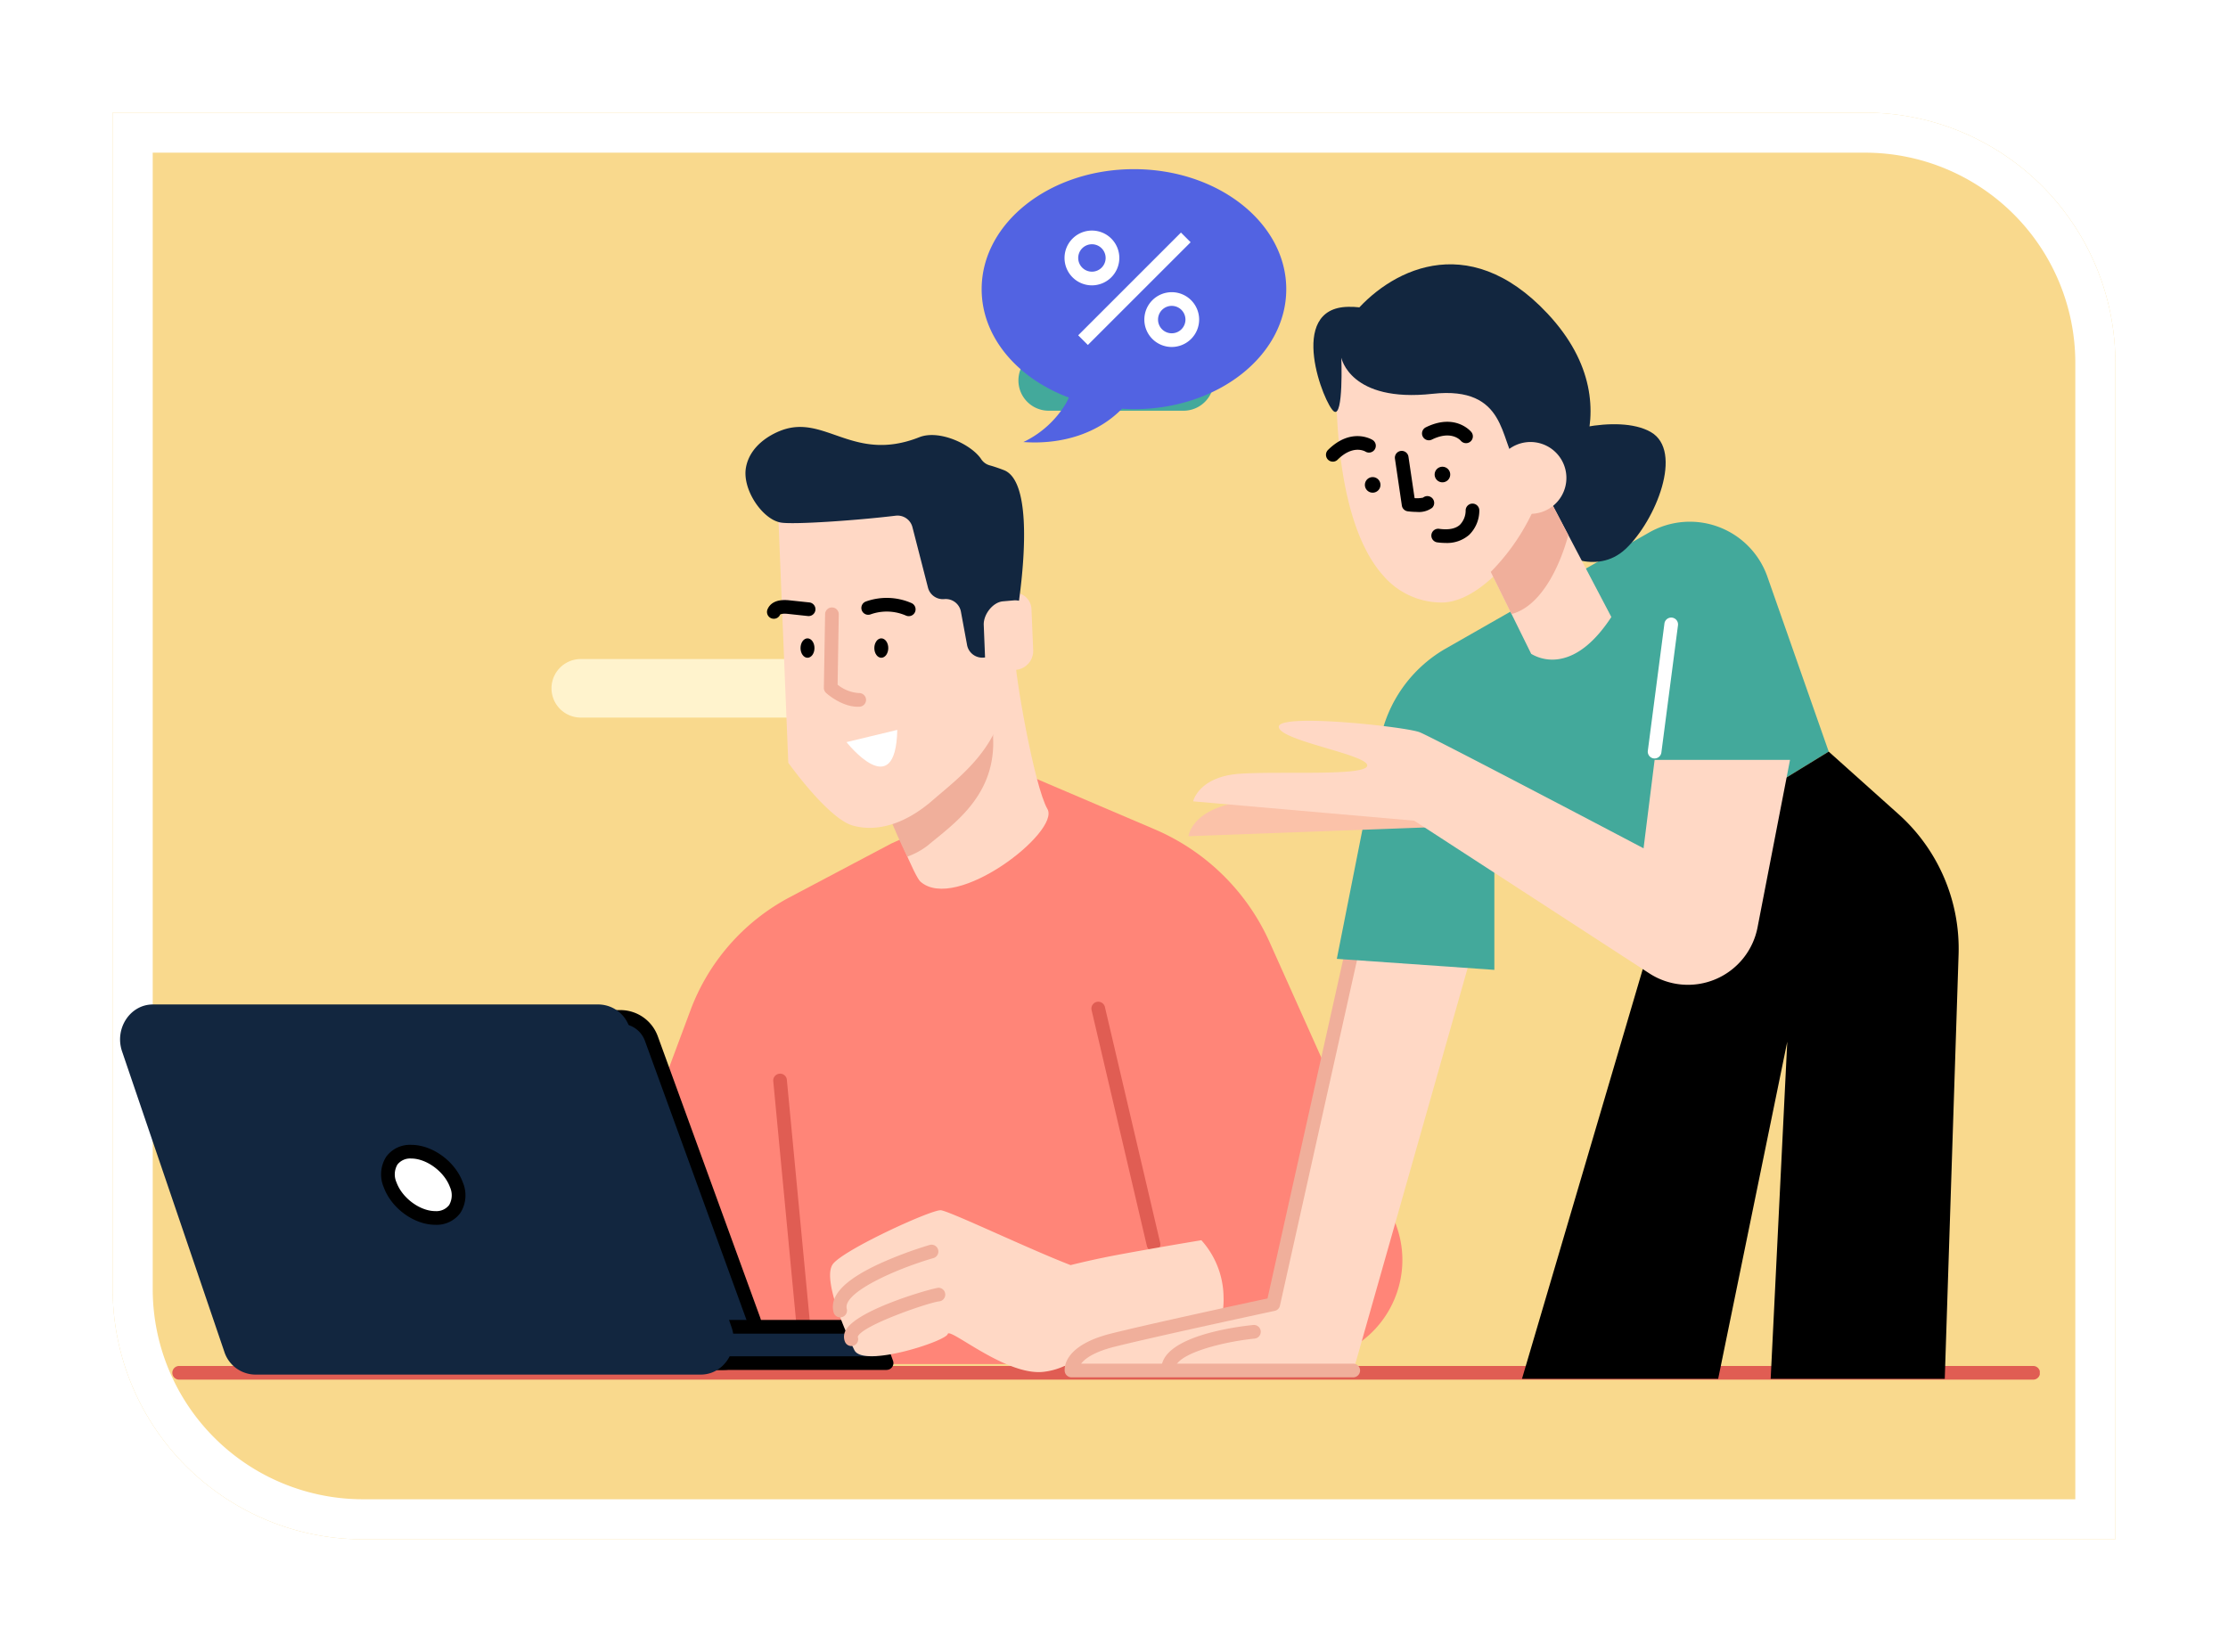 <svg xmlns="http://www.w3.org/2000/svg" xmlns:xlink="http://www.w3.org/1999/xlink" width="445" height="330" viewBox="0 0 445 330">
  <defs>
    <filter id="Rectángulo_38526" x="0" y="0" width="445" height="330" filterUnits="userSpaceOnUse">
      <feOffset dx="8" dy="8" input="SourceAlpha"/>
      <feGaussianBlur stdDeviation="7.5" result="blur"/>
      <feFlood flood-opacity="0.051"/>
      <feComposite operator="in" in2="blur"/>
      <feComposite in="SourceGraphic"/>
    </filter>
    <clipPath id="clip-path">
      <rect id="Rectángulo_38632" data-name="Rectángulo 38632" width="383.428" height="241.814" fill="none"/>
    </clipPath>
  </defs>
  <g id="Grupo_157510" data-name="Grupo 157510" transform="translate(-273.107 -390.5)">
    <g transform="matrix(1, 0, 0, 1, 273.11, 390.5)" filter="url(#Rectángulo_38526)">
      <g id="Rectángulo_38526-2" data-name="Rectángulo 38526" transform="translate(14.5 14.5)" fill="#f9d98d" stroke="#fff" stroke-width="8">
        <path d="M0,0H350a50,50,0,0,1,50,50V285a0,0,0,0,1,0,0H50A50,50,0,0,1,0,235V0A0,0,0,0,1,0,0Z" stroke="none"/>
        <path d="M4,4H350a46,46,0,0,1,46,46V281a0,0,0,0,1,0,0H50A46,46,0,0,1,4,235V4A0,0,0,0,1,4,4Z" fill="none"/>
      </g>
    </g>
    <path id="Trazado_149908" data-name="Trazado 149908" d="M32.977,85.132H6.046a6.046,6.046,0,1,1,0-12.091H32.977a6.046,6.046,0,0,1,0,12.091" transform="translate(476.596 387.414)" fill="#43a99b"/>
    <path id="Trazado_149910" data-name="Trazado 149910" d="M409.606,79.086h-47.6a5.847,5.847,0,1,1,0-11.693h47.6a5.847,5.847,0,0,1,0,11.693" transform="translate(27.178 454.761)" fill="#fff3cd"/>
    <g id="Grupo_145213" data-name="Grupo 145213" transform="translate(-5.393 -698)">
      <rect id="Rectángulo_38660" data-name="Rectángulo 38660" width="401.393" height="289.393" transform="translate(292 1101)" fill="none"/>
      <g id="Grupo_145216" data-name="Grupo 145216" transform="translate(302.482 1122.29)">
        <g id="Grupo_145195" data-name="Grupo 145195" transform="translate(0 0)" clip-path="url(#clip-path)">
          <path id="Trazado_150328" data-name="Trazado 150328" d="M83.206,35.381,62.848,46.146a42.253,42.253,0,0,0-19.792,22.63L16.723,139.37H157.935L109.564,23.448Z" transform="translate(70.84 99.33)" fill="#ff8578"/>
          <path id="Trazado_150329" data-name="Trazado 150329" d="M30.854,85.4A1.36,1.36,0,0,1,29.5,84.167L24.921,36.01a1.368,1.368,0,0,1,1.23-1.492,1.344,1.344,0,0,1,1.487,1.23l4.576,48.156a1.368,1.368,0,0,1-1.23,1.492l-.131.005" transform="translate(105.541 146.181)" fill="#e05d53"/>
          <path id="Trazado_150330" data-name="Trazado 150330" d="M67.413,57.5c-.079,0-.157,0-.236-.005A15.344,15.344,0,0,1,55.93,52.3C45.007,40.37,46.3,11.676,46.594,6.99c4.126-.246,26.447-1.073,34.422,8.865L89.76,32.16C86.666,43.81,76.157,57.5,67.413,57.5" transform="translate(196.523 29.073)" fill="#ffd8c5"/>
          <path id="Trazado_150331" data-name="Trazado 150331" d="M45.254,22.538,77.729,36.4a44.155,44.155,0,0,1,22.965,22.557l24.72,55.178c5.938,13.242-3.576,28.3-17.881,28.3H31.211l-.78-27,49.931-11.116" transform="translate(128.908 95.475)" fill="#ff8578"/>
          <path id="Trazado_150332" data-name="Trazado 150332" d="M373.649,48.393H3.353a1.367,1.367,0,0,1,0-2.733h370.3a1.367,1.367,0,1,1,0,2.733" transform="translate(8.413 193.422)" fill="#e05d53"/>
          <path id="Trazado_150333" data-name="Trazado 150333" d="M28.6,36.5c6.278,18.29,10.284,27.212,11.31,28.123,7.069,6.3,28-9.97,25.374-14.5-2.639-4.55-6.639-27.463-6.5-31.05.173-3.581-33.9,6.587-30.186,17.431" transform="translate(119.936 77.693)" fill="#ffd8c5"/>
          <path id="Trazado_150334" data-name="Trazado 150334" d="M39.115,22.773c5.791-2.178,11.676-3.592,15.007-3.8a153.335,153.335,0,0,1,.969,15.5c-.141,10.771-8.158,16.106-13.064,20.232a14.709,14.709,0,0,1-4.095,2.236c-1.555-3-4.33-9.5-9.4-22.259-1.9-4.775,3.807-9.027,10.582-11.912" transform="translate(119.308 80.39)" fill="#f0af9b"/>
          <path id="Trazado_150335" data-name="Trazado 150335" d="M75.813,38.174A3.439,3.439,0,0,0,72,34.928l-1.607.131C69.885,25.215,69.1,16.125,69.1,16.125s-4.32-8.556-21.159-1.791c-16.824,6.76-22.866,1.016-22.866,1.016l2.168,53.534s7.948,11.184,12.912,12.561c4.927,1.361,10.535-.4,15.85-5,5.3-4.623,13.923-10.708,14.661-22.06.079-1.152.12-2.461.141-3.885l1.833-.162a3.805,3.805,0,0,0,3.519-3.859Z" transform="translate(106.22 49.694)" fill="#ffd8c5"/>
          <path id="Trazado_150336" data-name="Trazado 150336" d="M23.958,17.922c.791-4.267,4.723-6.519,7.069-7.4,8.749-3.288,14.394,6.561,27.542,1.367,4.032-1.6,10.456,1.471,12.362,4.367A2.973,2.973,0,0,0,72.6,17.493c.853.236,1.812.555,2.88.969,5.105,1.979,4.409,15.844,3.011,26.091a3.463,3.463,0,0,0-1.047-.073l-2.152.189c-2.037.168-3.927,2.629-3.843,4.733l.262,6.482-.309.026-.052.005a3.094,3.094,0,0,1-3.246-2.6l-1.2-6.5a3.087,3.087,0,0,0-3.33-2.592,3.074,3.074,0,0,1-3.283-2.372L57.223,29.918a3.075,3.075,0,0,0-3.314-2.361c-8.074.974-20.379,1.8-22.95,1.382-3.681-.581-7.812-6.629-7-11.017" transform="translate(101.053 41.666)" fill="#12263f"/>
          <path id="Trazado_150337" data-name="Trazado 150337" d="M37.852,21.393,27.71,23.833s9.812,12.488,10.142-2.44" transform="translate(117.382 90.624)" fill="#fff"/>
          <path id="Trazado_150338" data-name="Trazado 150338" d="M33.616,36.561c-3.126,0-5.985-2.451-6.309-2.744a1.362,1.362,0,0,1-.461-1.042l.246-14.708a1.37,1.37,0,0,1,1.367-1.346h.021a1.368,1.368,0,0,1,1.346,1.388L29.59,32.152a7.508,7.508,0,0,0,4.226,1.67A1.391,1.391,0,0,1,35.271,35.1a1.372,1.372,0,0,1-1.278,1.45c-.126.005-.251.01-.377.01" transform="translate(113.722 70.833)" fill="#f0af9b"/>
          <path id="Trazado_150339" data-name="Trazado 150339" d="M37.737,20.006a1.364,1.364,0,0,1-.55-.115,9.591,9.591,0,0,0-7.079-.241,1.367,1.367,0,0,1-.932-2.571,12.344,12.344,0,0,1,9.111.314,1.364,1.364,0,0,1-.55,2.613" transform="translate(119.785 69.292)"/>
          <path id="Trazado_150340" data-name="Trazado 150340" d="M26.043,20.179a1.436,1.436,0,0,1-.524-.1,1.367,1.367,0,0,1-.738-1.786c.414-.99,1.518-2.11,4.362-1.8l3.99.424a1.366,1.366,0,1,1-.288,2.718l-3.99-.429c-1.236-.131-1.55.131-1.55.131a1.365,1.365,0,0,1-1.262.843" transform="translate(104.534 69.638)"/>
          <path id="Trazado_150341" data-name="Trazado 150341" d="M28.771,19.838c0,1.068.623,1.937,1.393,1.937s1.393-.869,1.393-1.937S30.934,17.9,30.164,17.9s-1.393.869-1.393,1.937" transform="translate(121.877 75.832)"/>
          <path id="Trazado_150342" data-name="Trazado 150342" d="M25.956,19.838c0,1.068.623,1.937,1.393,1.937s1.393-.869,1.393-1.937S28.119,17.9,27.349,17.9s-1.393.869-1.393,1.937" transform="translate(109.952 75.832)"/>
          <path id="Trazado_150343" data-name="Trazado 150343" d="M116.833,101.5H27.788a6.55,6.55,0,0,1-6.152-4.3L1.236,41.124a6.537,6.537,0,0,1,6.142-8.781H96.423a6.55,6.55,0,0,1,6.152,4.3L122.981,92.72a6.542,6.542,0,0,1-6.147,8.781" transform="translate(3.529 137.01)" fill="#12263f"/>
          <path id="Trazado_150344" data-name="Trazado 150344" d="M117.936,103.974H28.891a7.936,7.936,0,0,1-7.435-5.2L1.051,42.7a7.912,7.912,0,0,1,7.43-10.614h89.05a7.941,7.941,0,0,1,7.43,5.2l20.41,56.073a7.914,7.914,0,0,1-7.435,10.614M8.481,34.815a5.178,5.178,0,0,0-4.864,6.948L24.022,97.837a5.2,5.2,0,0,0,4.87,3.4h89.045a5.174,5.174,0,0,0,4.864-6.948L102.4,38.219a5.193,5.193,0,0,0-4.864-3.4Z" transform="translate(2.426 135.904)"/>
          <path id="Trazado_150345" data-name="Trazado 150345" d="M127.642,51.418l-1.073-2.948a6.543,6.543,0,0,0-6.147-4.3H12.553a6.545,6.545,0,0,0-6.5,7.252Z" transform="translate(25.456 187.093)" fill="#12263f"/>
          <path id="Trazado_150346" data-name="Trazado 150346" d="M128.749,53.89H7.157A1.371,1.371,0,0,1,5.8,52.675a7.928,7.928,0,0,1,1.979-6.142A7.8,7.8,0,0,1,13.66,43.9H121.529a7.931,7.931,0,0,1,7.43,5.2l1.073,2.948a1.366,1.366,0,0,1-1.283,1.833M8.523,51.157H126.8l-.4-1.11a5.185,5.185,0,0,0-4.864-3.409H13.66a5.087,5.087,0,0,0-3.849,1.717,5.175,5.175,0,0,0-1.288,2.8" transform="translate(24.349 185.987)"/>
          <path id="Trazado_150347" data-name="Trazado 150347" d="M116,105.807H26.959a6.582,6.582,0,0,1-6.152-4.6L.4,41.256c-1.555-4.566,1.607-9.388,6.147-9.388H95.593a6.582,6.582,0,0,1,6.152,4.6l20.405,59.948c1.555,4.561-1.607,9.388-6.147,9.388" transform="translate(0.002 134.998)" fill="#12263f"/>
          <path id="Trazado_150348" data-name="Trazado 150348" d="M23.883,44.1c1.33,3.655-.555,6.618-4.21,6.618s-7.7-2.964-9.027-6.618.555-6.618,4.21-6.618,7.7,2.964,9.027,6.618" transform="translate(43.291 158.792)" fill="#fff"/>
          <path id="Trazado_150349" data-name="Trazado 150349" d="M20.775,53.194c-4.246,0-8.776-3.3-10.31-7.519a6.555,6.555,0,0,1,.5-6.074,5.875,5.875,0,0,1,5-2.377c4.246,0,8.776,3.3,10.31,7.519a6.567,6.567,0,0,1-.492,6.074,5.865,5.865,0,0,1-5,2.377M15.958,39.957A3.215,3.215,0,0,0,13.2,41.172a3.908,3.908,0,0,0-.168,3.571c1.131,3.1,4.676,5.718,7.744,5.718a3.219,3.219,0,0,0,2.759-1.21,3.918,3.918,0,0,0,.168-3.576c-1.126-3.1-4.676-5.718-7.744-5.718" transform="translate(42.189 157.686)"/>
          <path id="Trazado_150350" data-name="Trazado 150350" d="M49.456,81.594a1.373,1.373,0,0,1-1.33-1.052l-11.038-47.1a1.366,1.366,0,1,1,2.66-.623l11.038,47.1a1.363,1.363,0,0,1-1.016,1.639,1.286,1.286,0,0,1-.314.037" transform="translate(156.956 134.559)" fill="#e05d53"/>
          <path id="Trazado_150351" data-name="Trazado 150351" d="M101.233,45.709c-9.755,1.613-16.97,2.969-16.97,2.969s-4.11.749-9.147,2c-8.608-3.32-24.489-10.959-25.976-10.959-2.147,0-19.347,7.886-21.5,10.755s2.508,13.619,4.3,17.2,18.279-1.791,18.635-3.225,11.828,8.6,19.353,7.524a13.6,13.6,0,0,0,8.624-4.686c2.388.372,5,.744,7.859,1.1,5.278.665,10.189,1.22,14.823,1.691,0,0,4.712-6.132,4.435-13.043a17.222,17.222,0,0,0-4.435-11.331" transform="translate(114.729 168.255)" fill="#ffd8c5"/>
          <path id="Trazado_150352" data-name="Trazado 150352" d="M29.08,54.321a1.373,1.373,0,0,1-1.246-.8,2.616,2.616,0,0,1,.283-2.592c2.629-4.089,17.4-8.252,18.421-8.252A1.365,1.365,0,0,1,46.6,45.4c-2.288.293-15.473,4.828-16.242,7.074a1.36,1.36,0,0,1-1.278,1.843" transform="translate(116.975 180.781)" fill="#f0af9b"/>
          <path id="Trazado_150353" data-name="Trazado 150353" d="M28.652,55.552a1.363,1.363,0,0,1-1.32-1.016c-.864-3.288,2.168-6.482,9.278-9.75a80.865,80.865,0,0,1,9.912-3.7,1.365,1.365,0,1,1,.759,2.623C39.8,45.876,29.123,50.6,29.971,53.84A1.359,1.359,0,0,1,29,55.505a1.377,1.377,0,0,1-.351.047" transform="translate(115.173 173.822)" fill="#f0af9b"/>
          <path id="Trazado_150354" data-name="Trazado 150354" d="M115.778,32.91,92.6,114.593H36.3s-.55-3.864,8.278-6.069,32.013-7.173,32.013-7.173L92.6,29.6Z" transform="translate(153.739 125.394)" fill="#ffd8c5"/>
          <path id="Trazado_150355" data-name="Trazado 150355" d="M93.707,117.068H37.4a1.373,1.373,0,0,1-1.351-1.173c-.073-.518-.44-5.152,9.3-7.587,7.786-1.948,26.919-6.084,31.2-7l15.818-70.9A1.36,1.36,0,1,1,95.031,31l-16,71.75a1.354,1.354,0,0,1-1.047,1.037c-.225.052-23.253,4.99-31.966,7.163-4.184,1.047-5.953,2.409-6.7,3.383H93.707a1.367,1.367,0,0,1,0,2.733" transform="translate(152.63 124.287)" fill="#f0af9b"/>
          <path id="Trazado_150356" data-name="Trazado 150356" d="M41.095,54,40.959,54a1.373,1.373,0,0,1-1.231-1.5c.628-6.31,15.384-8.1,18.332-8.4a1.366,1.366,0,0,1,.278,2.718c-6.226.628-15.588,2.953-15.886,5.953A1.367,1.367,0,0,1,41.095,54" transform="translate(168.265 186.797)" fill="#f0af9b"/>
          <path id="Trazado_150357" data-name="Trazado 150357" d="M144.658,59.384l-12.247-34.94a16.417,16.417,0,0,0-23.63-8.828L68.017,38.88A27.074,27.074,0,0,0,55.079,57.023l-8.666,43.758,31.464,2.2V76.758a15.41,15.41,0,0,0,17.687,4l7.7,4.016Z" transform="translate(196.61 56.974)" fill="#43a99b"/>
          <path id="Trazado_150358" data-name="Trazado 150358" d="M68.241,41.516A16.838,16.838,0,0,1,51.423,24.7a1.364,1.364,0,1,1,2.728,0,14.1,14.1,0,0,0,14.09,14.085,13.931,13.931,0,0,0,6.3-1.482,1.365,1.365,0,0,1,1.225,2.44,16.638,16.638,0,0,1-7.524,1.775" transform="translate(217.832 98.834)" fill="#fff"/>
          <path id="Trazado_150359" data-name="Trazado 150359" d="M114.738,22.222l13.954,12.5a36.081,36.081,0,0,1,11.985,28.06l-2.759,84.731H103.146l3.314-67.336-13.8,67.336H53.476L81.62,52.026l-8.278-4.414Z" transform="translate(226.529 94.136)"/>
          <path id="Trazado_150360" data-name="Trazado 150360" d="M58.455,13.91a1.378,1.378,0,0,1-1.047-.487c-.2-.23-2.005-2.089-5.775-.23a1.366,1.366,0,0,1-1.21-2.45c5.859-2.885,8.959.78,9.085.937a1.364,1.364,0,0,1-1.052,2.231" transform="translate(210.376 40.83)"/>
          <path id="Trazado_150361" data-name="Trazado 150361" d="M47.366,15.287a1.367,1.367,0,0,1-.963-2.335c4.639-4.6,8.739-2.1,8.912-1.995a1.364,1.364,0,0,1-1.435,2.32c-.267-.152-2.571-1.34-5.55,1.613a1.36,1.36,0,0,1-.963.4" transform="translate(194.856 43.144)"/>
          <path id="Trazado_150362" data-name="Trazado 150362" d="M50.147,12.822a1.555,1.555,0,1,0,1.639-1.466,1.553,1.553,0,0,0-1.639,1.466" transform="translate(212.417 48.096)"/>
          <path id="Trazado_150363" data-name="Trazado 150363" d="M47.486,13.217a1.555,1.555,0,1,0,1.639-1.466,1.553,1.553,0,0,0-1.639,1.466" transform="translate(201.145 49.77)"/>
          <path id="Trazado_150364" data-name="Trazado 150364" d="M52.856,20.619a12.2,12.2,0,0,1-1.649-.115,1.366,1.366,0,1,1,.367-2.707c1.875.257,3.257-.016,4.131-.8a4.1,4.1,0,0,0,1.152-2.838,1.369,1.369,0,0,1,1.32-1.4h.042a1.363,1.363,0,0,1,1.367,1.309,6.8,6.8,0,0,1-2.032,4.938,6.723,6.723,0,0,1-4.7,1.613" transform="translate(211.896 54.054)"/>
          <path id="Trazado_150365" data-name="Trazado 150365" d="M51.1,22.289s1.738,9.022,18.216,7.21c15-1.644,13.394,9.551,16.792,13.787,3.561,4.435.618,8.891,4.309,9.1s20.421-19.075,1.885-38.9C76.14-3.8,60.306,5.151,53.274,13.87s11.781-1.906-.754-1.749-4.8,19.662-2.88,20.908S51.1,22.289,51.1,22.289" transform="translate(192.822 15.381)" fill="#12263f"/>
          <path id="Trazado_150366" data-name="Trazado 150366" d="M58.022,34.993s7.959,5.283,13.97-.361S83.616,15.07,77,11.284s-20.8.262-21.494,2.5-4.147,13.148,2.519,21.206" transform="translate(228.722 41.225)" fill="#12263f"/>
          <path id="Trazado_150367" data-name="Trazado 150367" d="M59.642,45.233c-.058,0-.115-.005-.178-.01a1.366,1.366,0,0,1-1.178-1.529L61.6,18.3a1.365,1.365,0,1,1,2.707.351l-3.314,25.39a1.365,1.365,0,0,1-1.351,1.189" transform="translate(246.853 72.492)" fill="#fff"/>
          <path id="Trazado_150368" data-name="Trazado 150368" d="M73.015,23.586C66.988,24.722,56.3,25.576,50.2,26.675c-8.891,1.6-9.446,6.671-9.446,6.671l48.277-1.791a28.708,28.708,0,0,0-16.017-7.969" transform="translate(172.642 99.914)" fill="#fbc2a9"/>
          <path id="Trazado_150369" data-name="Trazado 150369" d="M160.147,28.859,153.66,62.323A14.159,14.159,0,0,1,132.045,71.5L85.088,41,40.932,37.137s1.1-4.969,9.383-5.519,25.39.55,25.39-1.655-17.661-4.969-17.661-7.728,25.385,0,28.144,1.1,44.706,23.18,44.706,23.18l2.21-17.661" transform="translate(173.392 89.154)" fill="#ffd8c5"/>
          <path id="Trazado_150370" data-name="Trazado 150370" d="M53.031,22.923A14.6,14.6,0,0,1,51.2,22.8a1.361,1.361,0,0,1-1.183-1.157L48.643,12.32a1.365,1.365,0,1,1,2.7-.4l1.22,8.252a6.263,6.263,0,0,0,1.681-.1,1.366,1.366,0,0,1,1.817,2.037,4.5,4.5,0,0,1-3.032.817m1.131-2.78-.005.005Z" transform="translate(205.993 45.551)"/>
          <path id="Trazado_150371" data-name="Trazado 150371" d="M66.171,46.578a8.3,8.3,0,0,1-5.807-1L52.285,29.194A43.121,43.121,0,0,0,62.658,12.1L76.371,38.216c-3.194,4.875-6.624,7.692-10.2,8.362" transform="translate(221.484 51.25)" fill="#ffd8c5"/>
          <path id="Trazado_150372" data-name="Trazado 150372" d="M67.773,21.849,62.652,12.1a43.11,43.11,0,0,1-10.367,17.1l4.147,8.414c.215-.068.435-.115.649-.189.073-.026.147-.052.22-.084,4.765-1.791,8.456-8.132,10.472-15.488" transform="translate(221.484 51.254)" fill="#f0af9b"/>
          <path id="Trazado_150373" data-name="Trazado 150373" d="M56.31,24.691a7.174,7.174,0,1,0-3.335-12.834" transform="translate(224.407 44.097)" fill="#ffd8c5"/>
          <path id="Trazado_150374" data-name="Trazado 150374" d="M63.281,0c-16.8,0-30.416,10.734-30.416,23.976,0,9.566,7.132,17.8,17.415,21.651-.2.414-.382.838-.623,1.241A19.872,19.872,0,0,1,41.2,54.513c7.77.555,14.959-1.77,19.7-6.66.791.047,1.581.094,2.388.094,16.8,0,30.416-10.734,30.416-23.971S80.079,0,63.281,0" transform="translate(139.219 0.002)" fill="#5263e2"/>
          <rect id="Rectángulo_38631" data-name="Rectángulo 38631" width="29.027" height="2.732" transform="translate(191.364 33.192) rotate(-45)" fill="#fff"/>
          <path id="Trazado_150375" data-name="Trazado 150375" d="M41.5,13.286a5.472,5.472,0,1,1,5.472-5.472A5.479,5.479,0,0,1,41.5,13.286m0-8.21a2.738,2.738,0,1,0,2.738,2.738A2.741,2.741,0,0,0,41.5,5.076" transform="translate(152.609 9.927)" fill="#fff"/>
          <path id="Trazado_150376" data-name="Trazado 150376" d="M44.543,15.637a5.472,5.472,0,1,1,5.472-5.472,5.479,5.479,0,0,1-5.472,5.472m0-8.21a2.738,2.738,0,1,0,2.738,2.738,2.741,2.741,0,0,0-2.738-2.738" transform="translate(165.508 19.886)" fill="#fff"/>
        </g>
      </g>
    </g>
  </g>
</svg>
